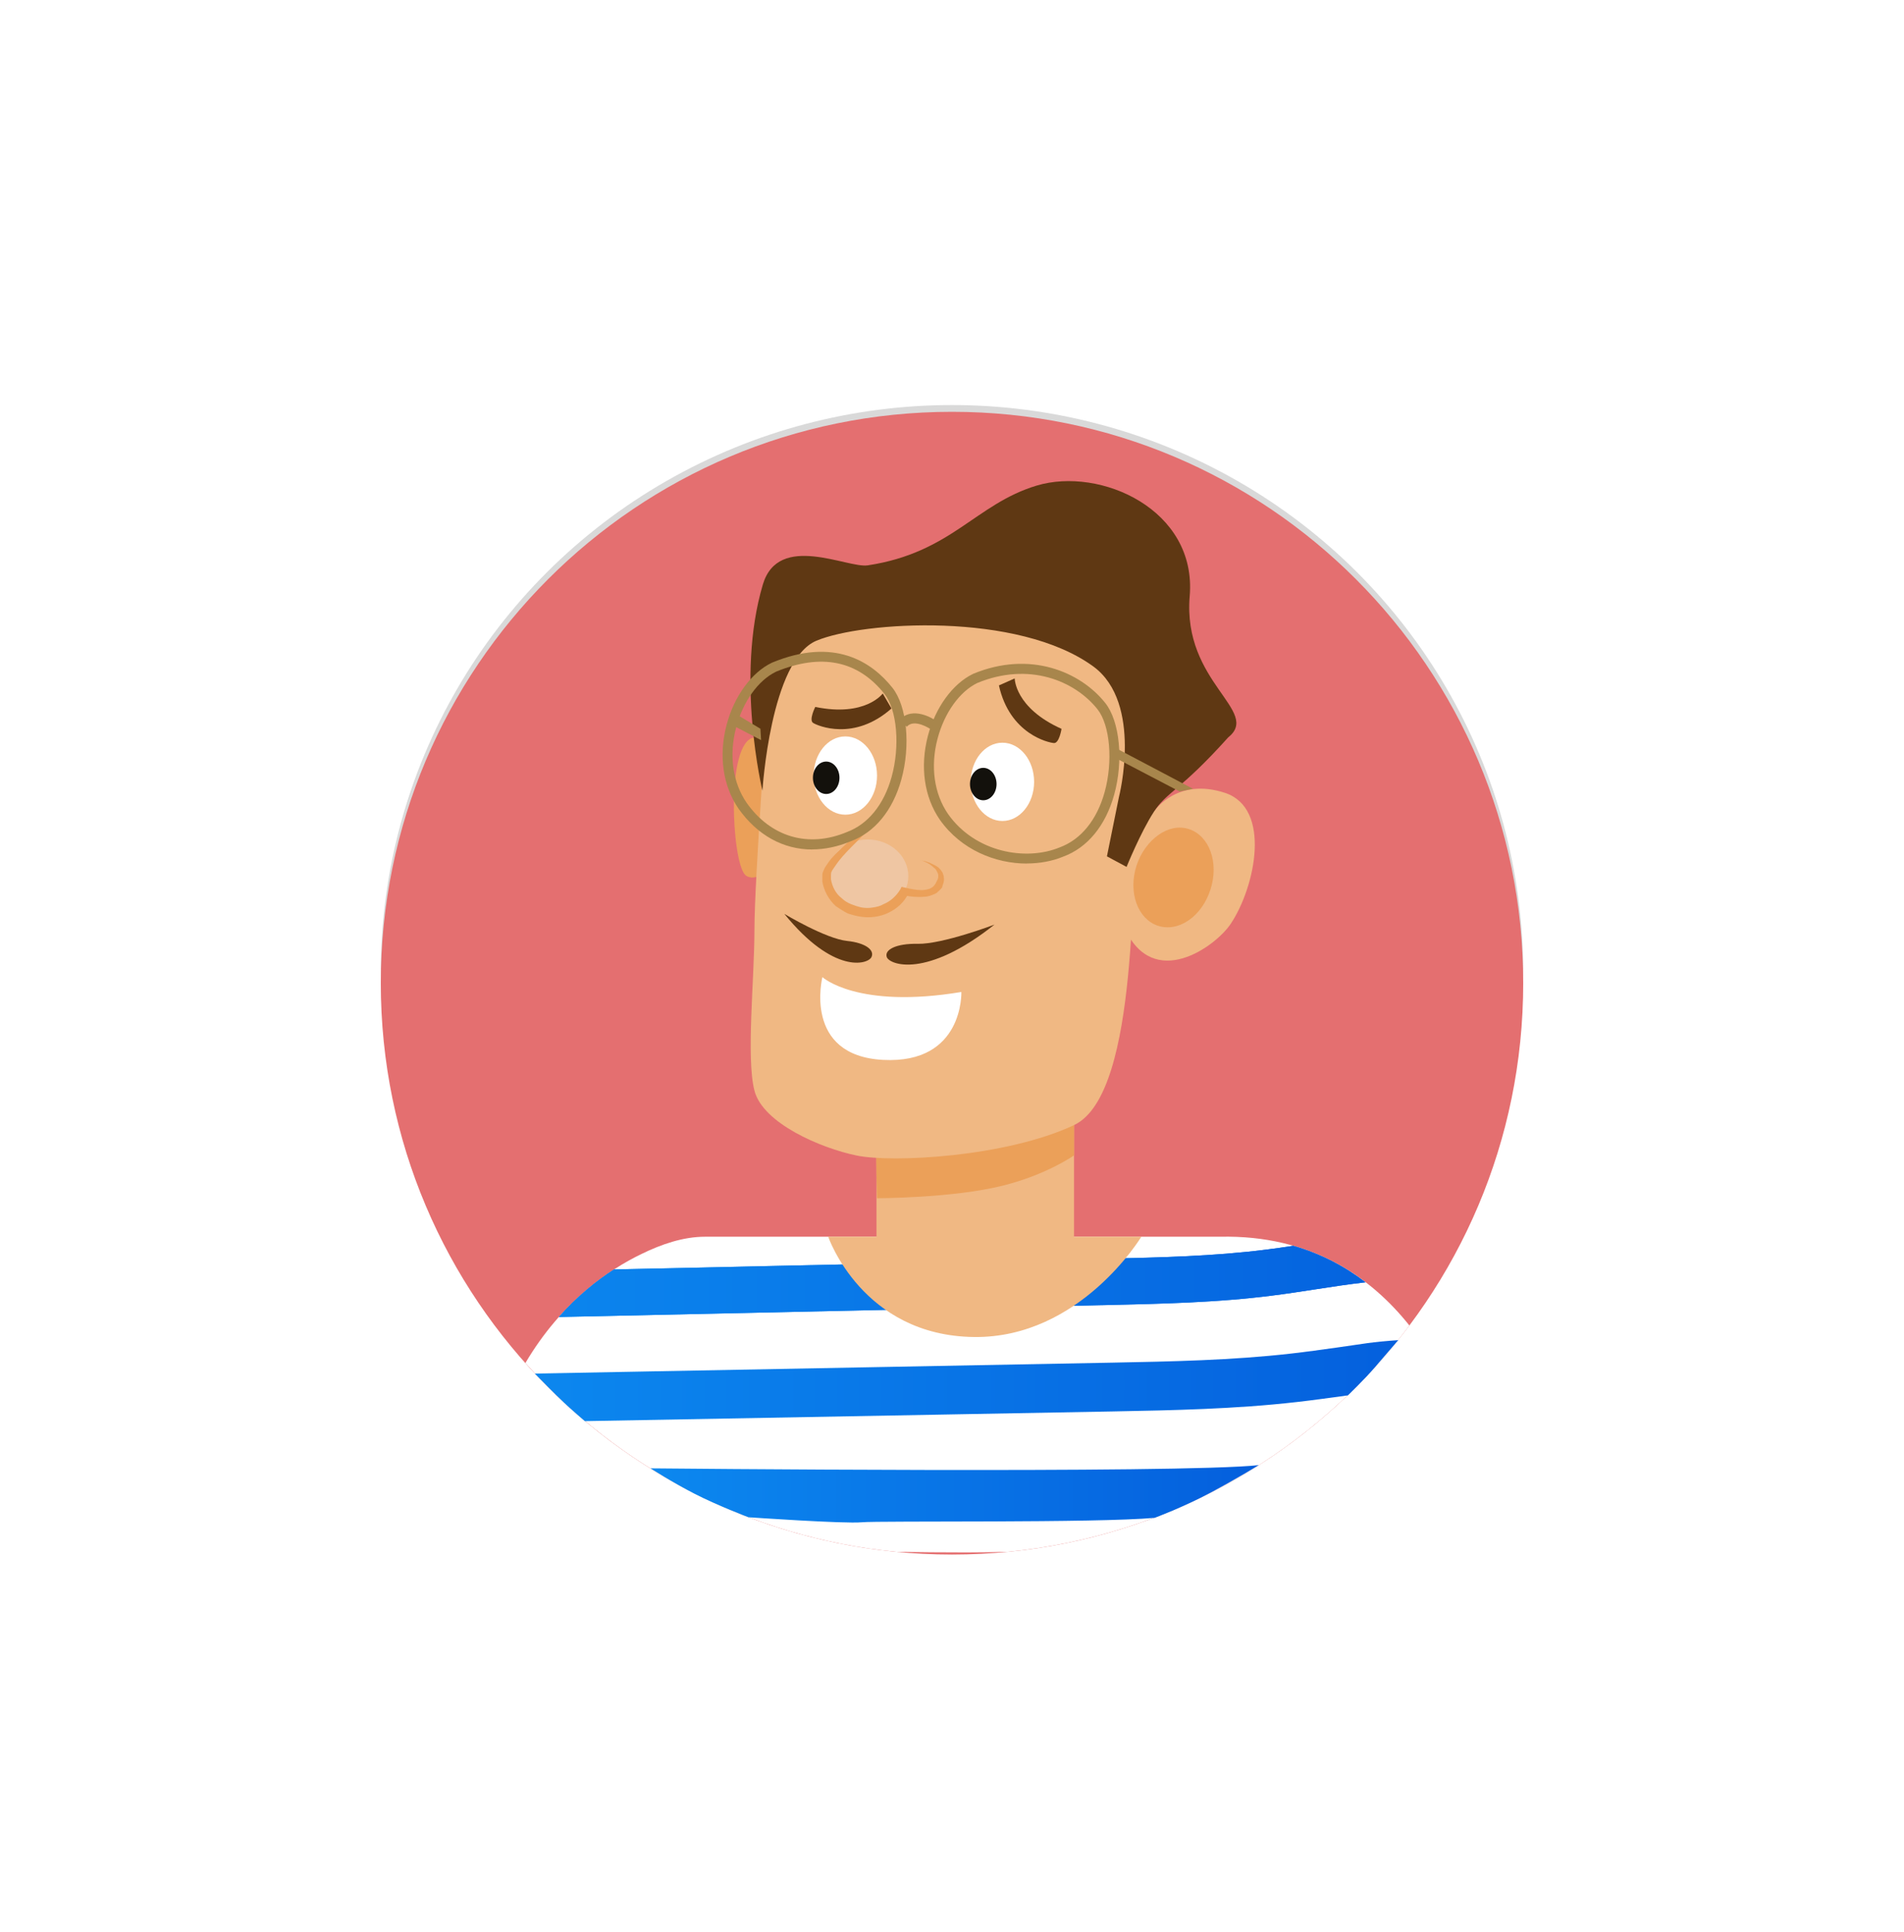 <svg width="70" height="71" viewBox="0 0 70 71" fill="none" xmlns="http://www.w3.org/2000/svg">
<g filter="url(#filter0_d_10_13940)">
<ellipse cx="35" cy="35.728" rx="21" ry="20.841" fill="#D9D9D9"/>
</g>
<g clip-path="url(#clip0_10_13940)">
<path d="M35 57.136C46.598 57.136 56 47.734 56 36.136C56 24.538 46.598 15.136 35 15.136C23.402 15.136 14 24.538 14 36.136C14 47.734 23.402 57.136 35 57.136Z" fill="#E46F70"/>
<path d="M44.857 45.454H25.923C25.114 45.454 24.314 45.733 23.587 46.087C22.384 46.667 20.646 47.843 19.316 50.095C22.736 53.936 27.54 56.511 32.95 57.036C33.798 57.049 34.656 57.057 35.522 57.057C36.039 57.057 36.546 57.049 37.045 57.036C43.08 56.453 48.369 53.316 51.816 48.717C50.398 46.935 48.201 45.383 44.857 45.454Z" fill="white"/>
<path d="M39.486 33.288H32.223V46.885H39.486V33.288Z" fill="#F0B883"/>
<path fill-rule="evenodd" clip-rule="evenodd" d="M32.241 44.039C32.241 44.039 35.013 44.039 36.864 43.578C38.496 43.171 39.489 42.462 39.489 42.462V38.663L32.183 41.296L32.244 44.039H32.241Z" fill="#EBA059"/>
<path d="M42.486 29.752C42.486 29.752 43.319 28.576 45.035 29.14C46.749 29.704 46.161 32.571 45.256 33.941C44.691 34.8 42.397 36.438 41.345 34.109C40.316 31.757 42.486 29.749 42.486 29.749V29.752Z" fill="#F0B883"/>
<path d="M29.107 28.135C29.107 28.135 28.739 26.909 27.71 27.106C26.681 27.302 26.902 31.639 27.393 32.154C27.613 32.374 28.251 32.251 28.472 31.468L29.11 28.137H29.107V28.135Z" fill="#EBA059"/>
<path d="M28.251 25.389C28.251 25.389 27.737 32.319 27.737 34.159C27.737 35.999 27.427 38.881 27.737 40.084C28.046 41.286 30.173 42.197 31.493 42.47C32.813 42.743 36.987 42.525 39.486 41.352C41.985 40.175 41.481 31.442 41.898 30.657C42.242 30.019 42.363 29.849 42.363 29.849L41.946 23.404C41.946 23.404 37.706 22.032 37.633 22.032C37.559 22.032 32.341 21.908 32.341 21.908L29.892 22.52L28.251 25.386V25.389Z" fill="#F0B883"/>
<path d="M42.413 29.849C42.904 29.09 43.368 29.09 45.151 27.106C46.377 26.127 43.471 25.098 43.739 21.911C44.009 18.727 40.452 17.144 38.113 17.847C35.861 18.525 34.984 20.312 31.902 20.779C31.157 20.892 28.621 19.554 28.046 21.483C27.028 24.909 28.031 29.061 28.031 29.061C28.031 29.061 28.325 24.26 30.015 23.549C31.706 22.837 37.439 22.47 40.208 24.504C42.022 25.851 41.14 29.282 41.14 29.282L40.696 31.474L41.418 31.862C41.418 31.862 41.925 30.607 42.416 29.846H42.413V29.849Z" fill="#5F3813"/>
<path d="M36.725 25.192L37.305 24.935C37.305 24.935 37.307 26.016 39.027 26.788C39.027 26.788 38.943 27.323 38.748 27.31C38.554 27.297 37.124 26.985 36.725 25.192Z" fill="#5F3813"/>
<path d="M32.774 26.037L32.454 25.489C32.454 25.489 31.819 26.363 29.973 25.982C29.973 25.982 29.729 26.465 29.894 26.57C30.06 26.675 31.401 27.258 32.777 26.037H32.774Z" fill="#5F3813"/>
<path d="M31.9 33.547C32.725 33.547 33.394 32.944 33.394 32.201C33.394 31.457 32.725 30.854 31.9 30.854C31.075 30.854 30.406 31.457 30.406 32.201C30.406 32.944 31.075 33.547 31.9 33.547Z" fill="#EFC6A3"/>
<path d="M33.837 31.613C33.961 31.636 34.058 31.663 34.181 31.71C34.278 31.76 34.401 31.807 34.499 31.881C34.548 31.93 34.596 31.978 34.622 32.028C34.672 32.077 34.672 32.151 34.696 32.198C34.696 32.272 34.719 32.345 34.696 32.395C34.696 32.468 34.646 32.518 34.646 32.592C34.63 32.626 34.614 32.65 34.596 32.665L34.522 32.739C34.472 32.789 34.425 32.836 34.352 32.862C34.228 32.912 34.108 32.959 33.984 32.959C33.74 32.983 33.493 32.959 33.249 32.91L33.396 32.836C33.249 33.154 32.979 33.4 32.661 33.547C32.367 33.694 32 33.744 31.656 33.694C31.485 33.671 31.312 33.621 31.165 33.571C31.018 33.498 30.871 33.4 30.724 33.301C30.48 33.08 30.283 32.736 30.233 32.395V32.248V32.151C30.233 32.077 30.283 31.98 30.33 31.881C30.427 31.733 30.527 31.587 30.624 31.489C30.721 31.366 30.845 31.269 30.968 31.145C31.091 31.048 31.189 30.925 31.312 30.828L31.656 30.534C31.779 30.437 31.876 30.337 32 30.216C32.097 30.119 32.22 29.996 32.317 29.872C32.414 29.749 32.488 29.628 32.561 29.481C32.511 29.628 32.464 29.775 32.364 29.899C32.291 30.022 32.194 30.169 32.094 30.29C31.897 30.534 31.677 30.754 31.456 30.975C31.236 31.195 31.015 31.416 30.845 31.636C30.747 31.76 30.674 31.881 30.601 31.98C30.577 32.03 30.551 32.054 30.551 32.151V32.224C30.551 32.224 30.551 32.248 30.551 32.201V32.324C30.601 32.594 30.721 32.839 30.942 33.009C31.039 33.106 31.162 33.18 31.286 33.23C31.409 33.28 31.556 33.327 31.677 33.353C31.824 33.377 31.971 33.377 32.094 33.353C32.241 33.33 32.364 33.303 32.485 33.23C32.729 33.133 32.95 32.936 33.097 32.692L33.147 32.594L33.244 32.618C33.464 32.668 33.685 32.715 33.882 32.715C33.979 32.715 34.102 32.692 34.176 32.665C34.226 32.642 34.273 32.615 34.299 32.592L34.349 32.542L34.399 32.468C34.422 32.419 34.449 32.371 34.472 32.322C34.496 32.272 34.496 32.224 34.496 32.175C34.496 32.125 34.472 32.077 34.446 32.028C34.42 31.978 34.396 31.93 34.349 31.904C34.276 31.831 34.178 31.757 34.079 31.707C34.029 31.684 33.932 31.634 33.834 31.61H33.837V31.613Z" fill="#EBA059"/>
<path d="M37.751 31.739C36.599 31.739 35.336 31.237 34.554 30.13C33.976 29.295 33.819 28.174 34.113 27.05C34.388 26.003 35.026 25.129 35.772 24.769L35.782 24.764C37.859 23.903 39.715 24.683 40.633 25.835C41.171 26.51 41.31 27.964 40.961 29.213C40.644 30.35 39.98 31.156 39.09 31.484C38.691 31.649 38.229 31.736 37.751 31.736V31.739ZM35.929 25.103C35.278 25.42 34.719 26.203 34.47 27.145C34.199 28.163 34.341 29.174 34.856 29.92C35.856 31.337 37.725 31.655 38.959 31.145C39.741 30.857 40.326 30.137 40.61 29.119C40.925 27.99 40.812 26.649 40.347 26.066C39.515 25.021 37.83 24.318 35.929 25.103Z" fill="#A8864C"/>
<path d="M29.858 31.222C28.805 31.222 27.847 30.704 27.151 29.72C26.574 28.885 26.416 27.765 26.713 26.641C26.988 25.594 27.626 24.72 28.372 24.36L28.382 24.355C30.677 23.404 32.055 24.331 32.808 25.276C33.346 25.951 33.485 27.405 33.136 28.657C32.819 29.794 32.154 30.599 31.265 30.925C30.79 31.122 30.314 31.219 29.86 31.219H29.858V31.222ZM28.524 24.691C27.873 25.008 27.314 25.788 27.065 26.733C26.794 27.751 26.936 28.762 27.451 29.508C28.34 30.767 29.716 31.172 31.128 30.584C31.91 30.295 32.496 29.576 32.779 28.557C33.094 27.426 32.981 26.084 32.517 25.504C31.538 24.273 30.194 24 28.521 24.691H28.524Z" fill="#A8864C"/>
<path d="M43.368 29.09L43.857 28.99L41.051 27.51L40.856 27.778L43.368 29.09Z" fill="#A8864C"/>
<path d="M27.957 26.785L26.925 26.166L26.792 26.581L27.981 27.203L27.957 26.785Z" fill="#A8864C"/>
<path d="M34.202 26.793C34.202 26.793 33.614 26.394 33.338 26.709L33.063 26.468C33.454 26.019 34.094 26.271 34.412 26.491L34.205 26.793H34.202Z" fill="#A8864C"/>
<path d="M41.736 31.98C41.492 32.986 41.933 33.915 42.715 34.062C43.497 34.209 44.308 33.524 44.552 32.518C44.797 31.513 44.355 30.584 43.573 30.437C42.815 30.29 41.98 31.001 41.736 31.98Z" fill="#EBA059"/>
<path d="M31.078 29.943C31.722 29.943 32.244 29.299 32.244 28.505C32.244 27.71 31.722 27.066 31.078 27.066C30.435 27.066 29.913 27.71 29.913 28.505C29.913 29.299 30.435 29.943 31.078 29.943Z" fill="white"/>
<path d="M30.375 29.182C30.644 29.182 30.863 28.915 30.863 28.586C30.863 28.257 30.644 27.99 30.375 27.99C30.105 27.99 29.887 28.257 29.887 28.586C29.887 28.915 30.105 29.182 30.375 29.182Z" fill="#13110C"/>
<path d="M36.853 30.174C37.497 30.174 38.019 29.53 38.019 28.736C38.019 27.941 37.497 27.297 36.853 27.297C36.21 27.297 35.688 27.941 35.688 28.736C35.688 29.53 36.21 30.174 36.853 30.174Z" fill="white"/>
<path d="M36.15 29.413C36.419 29.413 36.638 29.146 36.638 28.817C36.638 28.488 36.419 28.221 36.15 28.221C35.88 28.221 35.661 28.488 35.661 28.817C35.661 29.146 35.88 29.413 36.15 29.413Z" fill="#13110C"/>
<path d="M30.236 35.913C30.236 35.913 31.517 37.096 35.344 36.459C35.344 36.459 35.441 39.107 32.472 38.955C29.506 38.803 30.236 35.91 30.236 35.91V35.913Z" fill="white"/>
<path d="M46.773 47.617C47.295 47.552 47.823 47.47 48.332 47.392C48.97 47.292 49.59 47.2 50.201 47.129C49.453 46.557 48.577 46.084 47.545 45.788C47.214 45.838 46.883 45.888 46.558 45.927C44.623 46.174 42.615 46.218 40.673 46.26L22.573 46.657C21.927 47.074 21.221 47.641 20.544 48.405L40.715 47.964C42.699 47.919 44.752 47.875 46.776 47.617H46.773Z" fill="url(#paint0_linear_10_13940)"/>
<path d="M46.773 47.617C47.295 47.552 47.823 47.47 48.332 47.392C48.97 47.292 49.59 47.2 50.201 47.129C49.453 46.557 48.577 46.084 47.545 45.788C47.214 45.838 46.883 45.888 46.558 45.927C44.623 46.174 42.615 46.218 40.673 46.26L22.573 46.657C21.927 47.074 21.221 47.641 20.544 48.405L40.715 47.964C42.699 47.919 44.752 47.875 46.776 47.617H46.773Z" fill="url(#paint1_linear_10_13940)"/>
<path fill-rule="evenodd" clip-rule="evenodd" d="M30.448 45.452C30.448 45.452 31.698 49.095 35.814 49.14C39.717 49.184 41.962 45.452 41.962 45.452H30.448Z" fill="#F0B883"/>
<path fill-rule="evenodd" clip-rule="evenodd" d="M36.567 33.98C36.567 33.98 34.654 34.708 33.735 34.689C32.958 34.673 32.504 34.902 32.603 35.178C32.703 35.453 34.042 35.983 36.567 33.978V33.98Z" fill="#5F3813"/>
<path fill-rule="evenodd" clip-rule="evenodd" d="M28.837 33.589C28.837 33.589 30.354 34.503 31.149 34.584C31.821 34.653 32.17 34.923 32.036 35.183C31.902 35.443 30.653 35.821 28.839 33.592L28.837 33.589Z" fill="#5F3813"/>
<path d="M51.409 49.255C50.388 49.324 50.133 49.392 49.146 49.528C48.592 49.605 48.02 49.686 47.461 49.749C45.295 49.996 43.059 50.04 40.896 50.082L19.662 50.484C20.114 50.938 20.261 51.101 20.736 51.552C20.969 51.775 21.502 52.232 21.502 52.232L40.93 51.875C43.135 51.833 45.413 51.788 47.663 51.531H47.666C48.246 51.466 48.989 51.363 49.556 51.285C49.556 51.285 50.196 50.665 50.55 50.25C50.905 49.836 51.406 49.255 51.406 49.255H51.409Z" fill="url(#paint2_linear_10_13940)"/>
<path fill-rule="evenodd" clip-rule="evenodd" d="M42.45 55.786C40.329 55.981 32.315 55.889 31.685 55.949C31.055 56.01 27.519 55.765 27.519 55.765C27.519 55.765 26.377 55.332 25.547 54.907C24.718 54.482 23.917 53.967 23.917 53.967C23.917 53.967 43.405 54.164 46.277 53.849C46.277 53.849 45.518 54.322 44.508 54.86C43.497 55.398 42.45 55.786 42.45 55.786Z" fill="url(#paint3_linear_10_13940)"/>
</g>
<defs>
<filter id="filter0_d_10_13940" x="0" y="0.887" width="70" height="69.683" filterUnits="userSpaceOnUse" color-interpolation-filters="sRGB">
<feFlood flood-opacity="0" result="BackgroundImageFix"/>
<feColorMatrix in="SourceAlpha" type="matrix" values="0 0 0 0 0 0 0 0 0 0 0 0 0 0 0 0 0 0 127 0" result="hardAlpha"/>
<feOffset/>
<feGaussianBlur stdDeviation="7"/>
<feComposite in2="hardAlpha" operator="out"/>
<feColorMatrix type="matrix" values="0 0 0 0 0.075 0 0 0 0 0.114 0 0 0 0 0.208 0 0 0 0.25 0"/>
<feBlend mode="normal" in2="BackgroundImageFix" result="effect1_dropShadow_10_13940"/>
<feBlend mode="normal" in="SourceGraphic" in2="effect1_dropShadow_10_13940" result="shape"/>
</filter>
<linearGradient id="paint0_linear_10_13940" x1="28.369" y1="39.023" x2="41.725" y2="55.7" gradientUnits="userSpaceOnUse">
<stop stop-color="#0C88EF"/>
<stop offset="1" stop-color="#045FDD"/>
</linearGradient>
<linearGradient id="paint1_linear_10_13940" x1="17.533" y1="47.095" x2="54.191" y2="47.095" gradientUnits="userSpaceOnUse">
<stop stop-color="#0C88EF"/>
<stop offset="1" stop-color="#045FDD"/>
</linearGradient>
<linearGradient id="paint2_linear_10_13940" x1="18.977" y1="50.744" x2="52.32" y2="50.744" gradientUnits="userSpaceOnUse">
<stop stop-color="#0C88EF"/>
<stop offset="1" stop-color="#045FDD"/>
</linearGradient>
<linearGradient id="paint3_linear_10_13940" x1="23.917" y1="54.904" x2="46.277" y2="54.904" gradientUnits="userSpaceOnUse">
<stop stop-color="#0C88EF"/>
<stop offset="1" stop-color="#045FDD"/>
</linearGradient>
<clipPath id="clip0_10_13940">
<rect width="42" height="42" fill="white" transform="translate(14 15.125)"/>
</clipPath>
</defs>
</svg>
